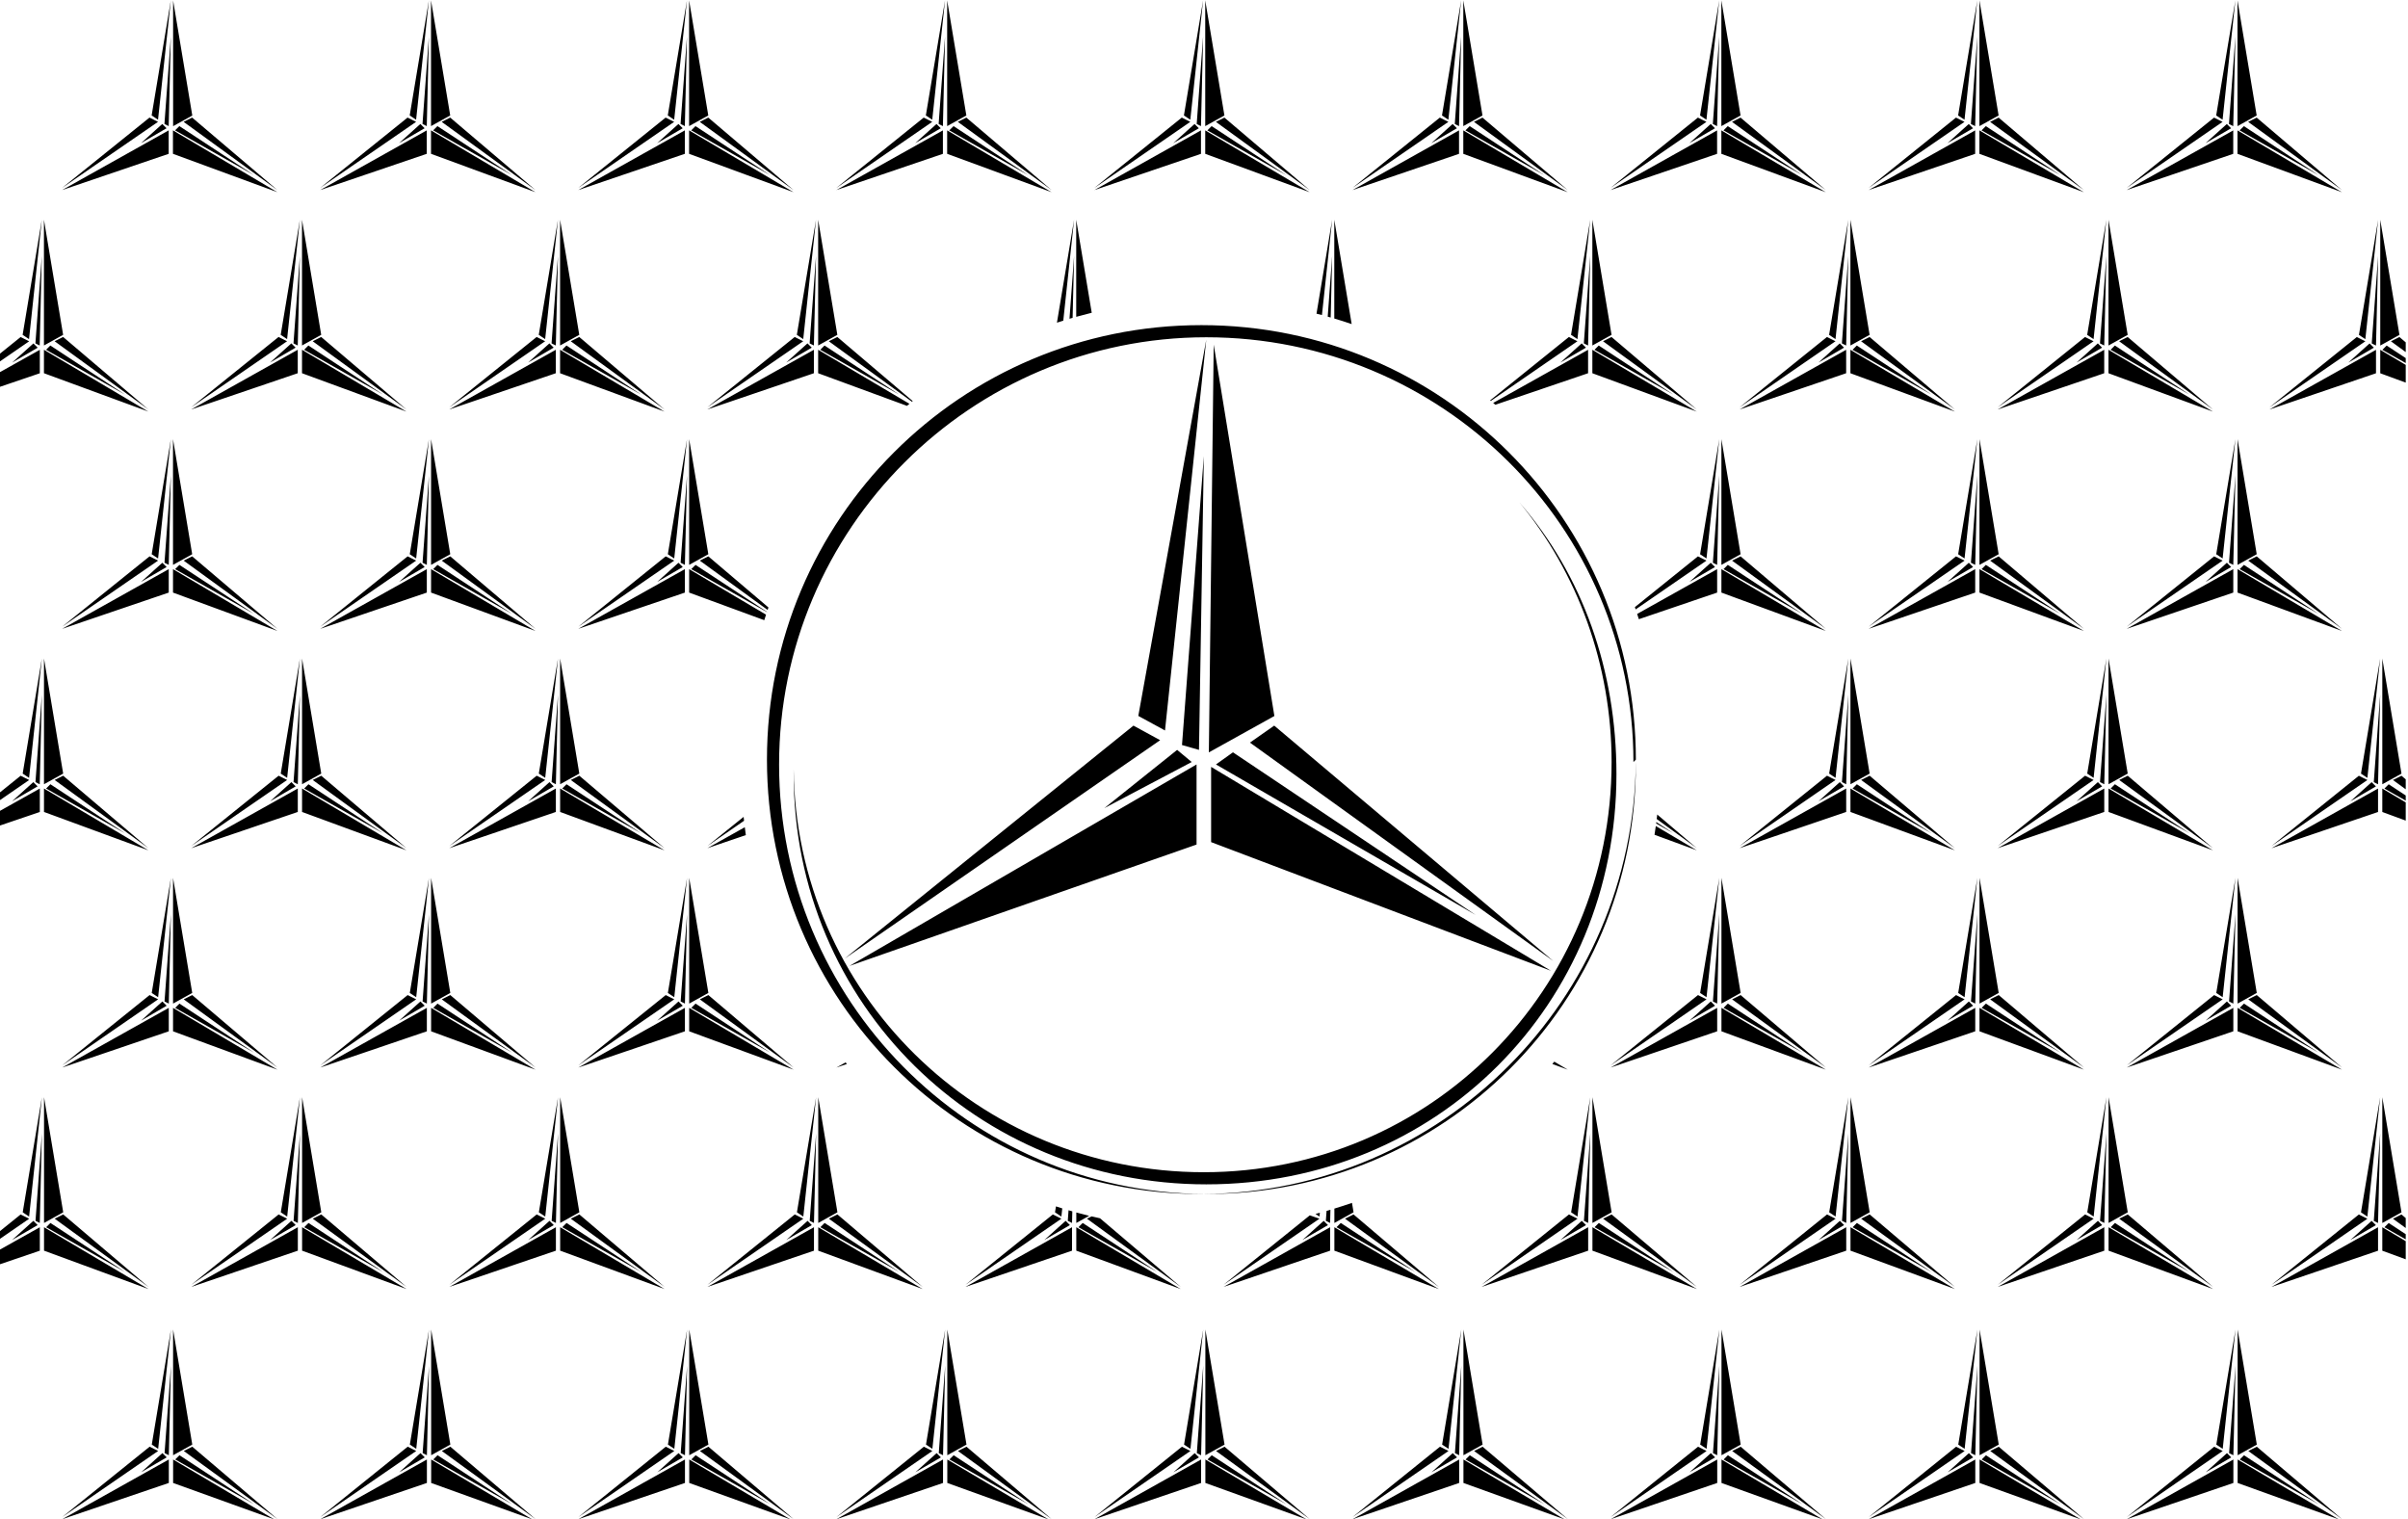<?xml version="1.0" encoding="UTF-8"?>
<!DOCTYPE svg PUBLIC "-//W3C//DTD SVG 1.1//EN" "http://www.w3.org/Graphics/SVG/1.1/DTD/svg11.dtd">
<!-- Creator: CorelDRAW -->
<svg xmlns="http://www.w3.org/2000/svg" xml:space="preserve" width="84mm" height="53mm" version="1.1" style="shape-rendering:geometricPrecision; text-rendering:geometricPrecision; image-rendering:optimizeQuality; fill-rule:evenodd; clip-rule:evenodd"
viewBox="0 0 8400 5300"
 xmlns:xlink="http://www.w3.org/1999/xlink"
 xmlns:xodm="http://www.corel.com/coreldraw/odm/2003">
 <defs>
  <style type="text/css">
   <![CDATA[
    .fil0 {fill:black}
   ]]>
  </style>
 </defs>
 <g id="Слой_x0020_1">
  <g>
   <path class="fil0" d="M4216.93 2624.6l228.6 -127 -211.66 -1295.4 -16.94 1422.4zm-3613.06 -2184.44l66.93 -37.17 -66.93 -401.5 0 438.67zm7788.2 754.11l0 33.8 -51.66 -37.57 29.74 -14.86 21.92 18.63zm0 54.83l0 17.36 -81.41 -46.21 14.88 -14.88 66.53 43.73zm0 23.73l0 61.85 -88.84 -32.64 0 -81.79 88.84 52.58zm0 1445.76l0 34.68 -44.53 -32.38 29.75 -14.86 14.78 12.56zm0 56.21l0 18 -74.27 -42.15 14.87 -14.88 59.4 39.03zm0 24.2l0 63.44 -81.71 -30.02 0 -81.77 81.71 48.35zm0 1449.98l0 34.7 -44.53 -32.38 29.75 -14.88 14.78 12.56zm0 56.22l0 17.99 -74.27 -42.15 14.87 -14.88 59.4 39.04zm0 24.2l0 63.44 -81.71 -30.02 0 -81.78 81.71 48.36zm-233.5 970.67l-352.88 -127.05 0 -81.8 352.88 208.85zm-900.23 0l-352.87 -127.05 0 -81.8 352.87 208.85zm-900.23 0l-352.86 -127.05 0 -81.8 352.86 208.85zm-900.22 0l-352.87 -127.05 0 -81.8 352.87 208.85zm-900.23 0l-352.87 -127.05 0 -81.8 352.87 208.85zm-900.24 0l-352.87 -127.05 0 -81.8 352.87 208.85zm-900.22 0l-352.87 -127.05 0 -81.8 352.87 208.85zm-900.23 0l-352.87 -127.05 0 -81.8 352.87 208.85zm-900.22 0l-352.88 -127.05 0 -81.8 352.88 208.85zm-964.68 -887.34l0 -49.48 146.82 -82.21 0 81.77 -146.82 49.92zm0 -85.9l0 -26.09 79.9 -64.32 29.74 14.87 -109.64 75.54zm0 -1444.49l0 -49.48 146.82 -82.21 0 81.77 -146.82 49.92zm0 -85.92l0 -26.09 79.9 -64.31 29.74 14.87 -109.64 75.53zm0 -1444.46l0 -49.49 146.82 -82.23 0 81.8 -146.82 49.92zm0 -85.93l0 -26.08 79.9 -64.31 29.74 14.86 -109.64 75.53zm8311.16 -60.66l66.92 -37.17 -66.92 -401.54 0 438.71zm-14.87 0l7.44 -312.3 -22.31 304.87 14.87 7.43zm-37.18 -22.3l-22.3 -14.87 66.92 -401.54 -44.62 416.41zm37.18 118.97l0 -81.79 -371.77 208.2 371.77 -126.41zm-22.31 -104.1l14.88 14.87 -89.23 52.06 74.35 -66.93zm-14.87 -7.44l-29.74 -14.86 -304.85 245.38 334.59 -230.52zm59.18 3075.66l66.93 -37.18 -66.93 -401.55 0 438.73zm-14.87 0l7.44 -312.31 -22.31 304.87 14.87 7.44zm-37.18 -22.32l-22.31 -14.86 66.93 -401.55 -44.62 416.41zm37.18 118.98l0 -81.78 -371.77 208.18 371.77 -126.4zm-22.31 -104.1l14.88 14.87 -89.23 52.05 74.35 -66.92zm-14.87 -7.42l-29.73 -14.88 -304.86 245.39 334.59 -230.51zm52.05 -1515.53l66.93 -37.18 -66.93 -401.52 0 438.7zm-14.87 0l7.44 -312.29 -22.31 304.85 14.87 7.44zm-37.18 -22.31l-22.31 -14.87 66.93 -401.52 -44.62 416.39zm37.18 118.96l0 -81.77 -371.77 208.17 371.77 -126.4zm-22.31 -104.09l14.88 14.86 -89.23 52.07 74.35 -66.93zm-14.87 -7.44l-29.73 -14.86 -304.86 245.37 334.59 -230.51zm-8141.72 -1522.94l14.89 14.86 -0.01 0 0.01 0.01 -89.24 52.05 74.35 -66.92zm7689.1 3878.4l66.92 -37.17 -66.92 -401.51 0 438.68zm-14.86 0l7.42 -312.28 -22.3 304.86 14.88 7.42zm-37.18 -22.31l-22.31 -14.86 66.91 -401.51 -44.6 416.37zm89.22 7.44l29.74 -14.87 297.42 252.81 -327.16 -237.94zm-14.87 14.87l-14.87 14.87 275.11 156.15 -260.24 -171.02zm-37.17 96.67l0 -81.8 -371.77 208.2 371.77 -126.4zm-22.31 -104.09l14.87 14.87 -89.23 52.05 74.36 -66.92zm-14.87 -7.45l-29.74 -14.87 -304.85 245.36 334.59 -230.49zm-848.18 14.87l66.92 -37.17 -66.92 -401.51 0 438.68zm-14.88 0l7.44 -312.28 -22.3 304.86 14.86 7.42zm-37.17 -22.31l-22.31 -14.86 66.92 -401.51 -44.61 416.37zm89.23 7.44l29.74 -14.87 297.41 252.81 -327.15 -237.94zm-14.88 14.87l-14.87 14.87 275.12 156.15 -260.25 -171.02zm-37.18 96.67l0 -81.8 -371.76 208.2 371.76 -126.4zm-22.3 -104.09l14.88 14.87 -89.24 52.05 74.36 -66.92zm-14.87 -7.45l-29.75 -14.87 -304.84 245.36 334.59 -230.49zm-848.17 14.87l66.92 -37.17 -66.92 -401.51 0 438.68zm-14.88 0l7.43 -312.28 -22.31 304.86 14.88 7.42zm-37.18 -22.31l-22.3 -14.86 66.91 -401.51 -44.61 416.37zm89.22 7.44l29.76 -14.87 297.4 252.81 -327.16 -237.94zm-14.86 14.87l-14.88 14.87 275.11 156.15 -260.23 -171.02zm-37.18 96.67l0 -81.8 -371.77 208.2 371.77 -126.4zm-22.3 -104.09l14.87 14.87 -89.23 52.05 74.36 -66.92zm-14.88 -7.45l-29.74 -14.87 -304.85 245.36 334.59 -230.49zm-848.17 14.87l66.91 -37.17 -66.91 -401.51 0 438.68zm-14.87 0l7.42 -312.28 -22.29 304.86 14.87 7.42zm-37.18 -22.31l-22.31 -14.86 66.91 -401.51 -44.6 416.37zm89.23 7.44l29.73 -14.87 297.42 252.81 -327.15 -237.94zm-14.88 14.87l-14.87 14.87 275.11 156.15 -260.24 -171.02zm-37.17 96.67l0 -81.8 -371.78 208.2 371.78 -126.4zm-22.32 -104.09l14.88 14.87 -89.23 52.05 74.35 -66.92zm-14.86 -7.45l-29.76 -14.87 -304.84 245.36 334.6 -230.49zm-848.18 14.87l66.92 -37.17 -66.92 -401.51 0 438.68zm-14.87 0l7.43 -312.28 -22.31 304.86 14.88 7.42zm-37.2 -22.31l-22.29 -14.86 66.92 -401.51 -44.63 416.37zm89.25 7.44l29.74 -14.87 297.41 252.81 -327.15 -237.94zm-14.87 14.87l-14.88 14.87 275.11 156.15 -260.23 -171.02zm-37.18 96.67l0 -81.8 -371.77 208.2 371.77 -126.4zm-22.32 -104.09l14.88 14.87 -89.22 52.05 74.34 -66.92zm-14.88 -7.45l-29.72 -14.87 -304.85 245.36 334.57 -230.49zm-848.17 14.87l66.94 -37.17 -66.94 -401.51 0 438.68zm-14.86 0l7.43 -312.28 -22.3 304.86 14.87 7.42zm-37.19 -22.31l-22.29 -14.86 66.91 -401.51 -44.62 416.37zm89.23 7.44l29.76 -14.87 297.39 252.81 -327.15 -237.94zm-14.87 14.87l-14.86 14.87 275.11 156.15 -260.25 -171.02zm-37.17 96.67l0 -81.8 -371.77 208.2 371.77 -126.4zm-22.31 -104.09l14.88 14.87 -89.23 52.05 74.35 -66.92zm-14.88 -7.45l-29.73 -14.87 -304.85 245.36 334.58 -230.49zm-848.17 14.87l66.93 -37.17 -66.93 -401.51 0 438.68zm-14.87 0l7.44 -312.28 -22.31 304.86 14.87 7.42zm-37.18 -22.31l-22.29 -14.86 66.91 -401.51 -44.62 416.37zm89.24 7.44l29.74 -14.87 297.4 252.81 -327.14 -237.94zm-14.88 14.87l-14.88 14.87 275.12 156.15 -260.24 -171.02zm-37.18 96.67l0 -81.8 -371.78 208.2 371.78 -126.4zm-22.31 -104.09l14.88 14.87 -89.22 52.05 74.34 -66.92zm-14.87 -7.45l-29.76 -14.87 -304.84 245.36 334.6 -230.49zm-848.18 14.87l66.92 -37.17 -66.92 -401.51 0 438.68zm-14.86 0l7.42 -312.28 -22.3 304.86 14.88 7.42zm-37.19 -22.31l-22.3 -14.86 66.91 -401.51 -44.61 416.37zm89.23 7.44l29.74 -14.87 297.41 252.81 -327.15 -237.94zm-14.86 14.87l-14.87 14.87 275.1 156.15 -260.23 -171.02zm-37.18 96.67l0 -81.8 -371.77 208.2 371.77 -126.4zm-22.32 -104.09l14.89 14.87 -89.23 52.05 74.34 -66.92zm-14.87 -7.45l-29.74 -14.87 -304.84 245.36 334.58 -230.49zm-848.18 14.87l66.93 -37.17 -66.93 -401.51 0 438.68zm-14.87 0l7.45 -312.28 -22.31 304.86 14.86 7.42zm-37.18 -22.31l-22.3 -14.86 66.93 -401.51 -44.63 416.37zm89.24 7.44l29.74 -14.87 297.41 252.81 -327.15 -237.94zm-14.88 14.87l-14.86 14.87 275.1 156.15 -260.24 -171.02zm-37.18 96.67l0 -81.8 -371.76 208.2 371.76 -126.4zm-22.3 -104.09l14.88 14.87 -89.23 52.05 74.35 -66.92zm-14.88 -7.45l-29.74 -14.87 -304.84 245.36 334.58 -230.49zm6803.76 -795.32l66.92 -37.19 -66.92 -401.54 0 438.73zm-14.88 0l7.45 -312.31 -22.31 304.87 14.86 7.44zm-37.18 -22.32l-22.29 -14.87 66.92 -401.54 -44.63 416.41zm89.24 7.45l29.74 -14.87 297.41 252.8 -327.15 -237.93zm-14.86 14.87l-14.88 14.88 275.09 156.14 -260.21 -171.02zm-22.32 96.65l0 -81.77 364.33 215.63 -364.33 -133.86zm-14.88 0l0 -81.77 -371.76 208.18 371.76 -126.41zm-22.3 -104.09l14.88 14.87 -89.22 52.05 74.34 -66.92zm-14.88 -7.43l-29.73 -14.87 -304.85 245.39 334.58 -230.52zm-848.18 14.87l66.93 -37.19 -66.93 -401.54 0 438.73zm-14.86 0l7.44 -312.31 -22.32 304.87 14.88 7.44zm-37.18 -22.32l-22.29 -14.87 66.91 -401.54 -44.62 416.41zm89.23 7.45l29.74 -14.87 297.41 252.8 -327.15 -237.93zm-14.87 14.87l-14.86 14.88 275.1 156.14 -260.24 -171.02zm-22.32 96.65l0 -81.77 364.34 215.63 -364.34 -133.86zm-14.86 0l0 -81.77 -371.76 208.18 371.76 -126.41zm-22.3 -104.09l14.88 14.87 -89.23 52.05 74.35 -66.92zm-14.88 -7.43l-29.74 -14.87 -304.84 245.39 334.58 -230.52zm-848.17 14.87l66.92 -37.19 -66.92 -401.54 0 438.73zm-14.88 0l7.45 -312.31 -22.32 304.87 14.87 7.44zm-37.18 -22.32l-22.29 -14.87 66.92 -401.54 -44.63 416.41zm89.25 7.45l29.73 -14.87 297.4 252.8 -327.13 -237.93zm-14.89 14.87l-14.87 14.88 275.11 156.14 -260.24 -171.02zm-22.3 96.65l0 -81.77 364.32 215.63 -364.32 -133.86zm-14.88 0l0 -81.77 -371.77 208.18 371.77 -126.41zm-22.3 -104.09l14.88 14.87 -89.24 52.05 74.36 -66.92zm-14.88 -7.43l-29.75 -14.87 -304.84 245.39 334.59 -230.52zm-848.17 14.87l66.92 -37.19 -5.48 -32.88c-20.35,7.08 -40.85,13.68 -61.44,19.94l0 50.13zm-14.87 0l1.09 -45.94 -13.44 3.97 -2.53 34.53 14.88 7.44zm-37.18 -22.32l-13.78 -9.19 15.21 -4.12 -1.43 13.31zm89.22 7.45l29.75 -14.87 297.41 252.8 -327.16 -237.93zm-14.85 14.87l-14.88 14.88 275.1 156.14 -260.22 -171.02zm-22.32 96.65l0 -81.77 364.33 215.63 -364.33 -133.86zm-14.87 0l0 -81.77 -371.76 208.18 371.76 -126.41zm-22.31 -104.09l14.88 14.87 -89.24 52.05 74.36 -66.92zm-14.87 -7.43l-33.67 -11.71 -300.91 242.23 334.58 -230.52zm-848.18 14.87l44.88 -24.94c-15,-3.64 -29.96,-7.54 -44.88,-11.62l0 36.56zm-14.88 0l0.96 -40.45 -13.12 -3.88 -2.7 36.89 14.86 7.44zm-37.17 -22.32l-22.3 -14.87 3.44 -20.66 21.91 7.04 -3.05 28.49zm89.23 7.45l16.24 -8.12c9.76,2.31 19.54,4.58 29.33,6.7l281.58 239.35 -327.15 -237.93zm-14.88 14.87l-14.86 14.88 275.11 156.14 -260.25 -171.02zm-22.3 96.65l0 -81.77 364.33 215.63 -364.33 -133.86zm-14.88 0l0 -81.77 -371.75 208.18 371.75 -126.41zm-22.3 -104.09l14.88 14.87 -89.23 52.05 74.35 -66.92zm-14.87 -7.43l-29.75 -14.87 -304.83 245.39 334.58 -230.52zm-848.17 14.87l66.92 -37.19 -66.92 -401.54 0 438.73zm-14.88 0l7.44 -312.31 -22.32 304.87 14.88 7.44zm-37.18 -22.32l-22.29 -14.87 66.91 -401.54 -44.62 416.41zm89.23 7.45l29.75 -14.87 297.4 252.8 -327.15 -237.93zm-14.87 14.87l-14.88 14.88 275.12 156.14 -260.24 -171.02zm-22.3 96.65l0 -81.77 364.32 215.63 -364.32 -133.86zm-14.88 0l0 -81.77 -371.76 208.18 371.76 -126.41zm-22.3 -104.09l14.88 14.87 -89.23 52.05 74.35 -66.92zm-14.88 -7.43l-29.74 -14.87 -304.84 245.39 334.58 -230.52zm-848.17 14.87l66.92 -37.19 -66.92 -401.54 0 438.73zm-14.87 0l7.42 -312.31 -22.29 304.87 14.87 7.44zm-37.18 -22.32l-22.31 -14.87 66.91 -401.54 -44.6 416.41zm89.23 7.45l29.74 -14.87 297.41 252.8 -327.15 -237.93zm-14.88 14.87l-14.87 14.88 275.11 156.14 -260.24 -171.02zm-22.3 96.65l0 -81.77 364.33 215.63 -364.33 -133.86zm-14.87 0l0 -81.77 -371.77 208.18 371.77 -126.41zm-22.31 -104.09l14.88 14.87 -89.24 52.05 74.36 -66.92zm-14.87 -7.43l-29.75 -14.87 -304.84 245.39 334.59 -230.52zm-848.18 14.87l66.92 -37.19 -66.92 -401.54 0 438.73zm-14.87 0l7.44 -312.31 -22.31 304.87 14.87 7.44zm-37.18 -22.32l-22.3 -14.87 66.92 -401.54 -44.62 416.41zm89.23 7.45l29.74 -14.87 297.42 252.8 -327.16 -237.93zm-14.87 14.87l-14.88 14.88 275.11 156.14 -260.23 -171.02zm-22.31 96.65l0 -81.77 364.34 215.63 -364.34 -133.86zm-14.87 0l0 -81.77 -371.76 208.18 371.76 -126.41zm-22.31 -104.09l14.88 14.87 -89.23 52.05 74.35 -66.92zm-14.87 -7.43l-29.74 -14.87 -304.84 245.39 334.58 -230.52zm-848.18 14.87l66.93 -37.19 -66.93 -401.54 0 438.73zm-14.87 0l7.43 -312.31 -22.3 304.87 14.87 7.44zm-37.18 -22.32l-22.3 -14.87 66.91 -401.54 -44.61 416.41zm89.23 7.45l29.75 -14.87 297.4 252.8 -327.15 -237.93zm-14.87 14.87l-14.87 14.88 275.12 156.14 -260.25 -171.02zm-22.31 96.65l0 -81.77 364.33 215.63 -364.33 -133.86zm-37.17 -104.09l14.89 14.87 -89.24 52.05 74.35 -66.92zm7689.1 -757.78l66.92 -37.18 -66.92 -401.51 0 438.69zm-14.86 0l7.42 -312.29 -22.3 304.85 14.88 7.44zm-37.18 -22.31l-22.31 -14.87 66.91 -401.51 -44.6 416.38zm89.22 7.45l29.74 -14.88 297.42 252.8 -327.16 -237.92zm-14.87 14.86l-14.87 14.87 275.11 156.14 -260.24 -171.01zm-22.31 96.65l0 -81.78 364.34 215.63 -364.34 -133.85zm-14.86 0l0 -81.78 -371.77 208.19 371.77 -126.41zm-22.31 -104.09l14.87 14.87 -89.23 52.05 74.36 -66.92zm-14.87 -7.42l-29.74 -14.88 -304.85 245.36 334.59 -230.48zm-848.18 14.86l66.92 -37.18 -66.92 -401.51 0 438.69zm-14.88 0l7.44 -312.29 -22.3 304.85 14.86 7.44zm-37.17 -22.31l-22.31 -14.87 66.92 -401.51 -44.61 416.38zm89.23 7.45l29.74 -14.88 297.41 252.8 -327.15 -237.92zm-14.88 14.86l-14.87 14.87 275.12 156.14 -260.25 -171.01zm-22.3 96.65l0 -81.78 364.33 215.63 -364.33 -133.85zm-14.88 0l0 -81.78 -371.76 208.19 371.76 -126.41zm-22.3 -104.09l14.88 14.87 -89.24 52.05 74.36 -66.92zm-14.87 -7.42l-29.75 -14.88 -304.84 245.36 334.59 -230.48zm-848.17 14.86l66.92 -37.18 -66.92 -401.51 0 438.69zm-14.88 0l7.43 -312.29 -22.31 304.85 14.88 7.44zm-37.18 -22.31l-22.3 -14.87 66.91 -401.51 -44.61 416.38zm89.22 7.45l29.76 -14.88 297.4 252.8 -327.16 -237.92zm-14.86 14.86l-14.88 14.87 275.11 156.14 -260.23 -171.01zm-22.3 96.65l0 -81.78 364.32 215.63 -364.32 -133.85zm-14.88 0l0 -81.78 -371.77 208.19 371.77 -126.41zm-22.3 -104.09l14.87 14.87 -89.23 52.05 74.36 -66.92zm-14.88 -7.42l-29.74 -14.88 -304.85 245.36 334.59 -230.48zm-521.77 205.68l37.93 32.24 -37.93 -32.24zm-9.3 11.73l47.23 27.95 -54.04 -19.85 6.81 -8.1zm-2472.17 2.58l-32.03 17.93 36.58 -12.44 -4.55 -5.49zm-7.6 -9.17l-24.43 19.66 24.43 -19.66zm-538.02 -195.96l66.93 -37.18 -66.93 -401.51 0 438.69zm-14.87 0l7.44 -312.29 -22.31 304.85 14.87 7.44zm-37.18 -22.31l-22.29 -14.87 66.91 -401.51 -44.62 416.38zm89.24 7.45l29.74 -14.88 297.4 252.8 -327.14 -237.92zm-14.88 14.86l-14.88 14.87 275.12 156.14 -260.24 -171.01zm-22.31 96.65l0 -81.78 364.33 215.63 -364.33 -133.85zm-14.87 0l0 -81.78 -371.78 208.19 371.78 -126.41zm-22.31 -104.09l14.88 14.87 -89.22 52.05 74.34 -66.92zm-14.87 -7.42l-29.76 -14.88 -304.84 245.36 334.6 -230.48zm-848.18 14.86l66.92 -37.18 -66.92 -401.51 0 438.69zm-14.86 0l7.42 -312.29 -22.3 304.85 14.88 7.44zm-37.19 -22.31l-22.3 -14.87 66.91 -401.51 -44.61 416.38zm89.23 7.45l29.74 -14.88 297.41 252.8 -327.15 -237.92zm-14.86 14.86l-14.87 14.87 275.1 156.14 -260.23 -171.01zm-22.32 96.65l0 -81.78 364.33 215.63 -364.33 -133.85zm-14.86 0l0 -81.78 -371.77 208.19 371.77 -126.41zm-22.32 -104.09l14.89 14.87 -89.23 52.05 74.34 -66.92zm-14.87 -7.42l-29.74 -14.88 -304.84 245.36 334.58 -230.48zm-848.18 14.86l66.93 -37.18 -66.93 -401.51 0 438.69zm-14.87 0l7.45 -312.29 -22.31 304.85 14.86 7.44zm-37.18 -22.31l-22.3 -14.87 66.93 -401.51 -44.63 416.38zm89.24 7.45l29.74 -14.88 297.41 252.8 -327.15 -237.92zm-14.88 14.86l-14.86 14.87 275.1 156.14 -260.24 -171.01zm-22.31 96.65l0 -81.78 364.34 215.63 -364.34 -133.85zm-14.87 0l0 -81.78 -371.76 208.19 371.76 -126.41zm-22.3 -104.09l14.88 14.87 -89.23 52.05 74.35 -66.92zm-14.88 -7.42l-29.74 -14.88 -304.84 245.36 334.58 -230.48zm6803.76 -750.32l66.92 -37.17 -66.92 -401.52 0 438.69zm-14.88 0l7.45 -312.28 -22.31 304.85 14.86 7.43zm-37.18 -22.29l-22.29 -14.88 66.92 -401.52 -44.63 416.4zm89.24 7.42l29.74 -14.87 297.41 252.8 -327.15 -237.93zm-14.86 14.87l-14.88 14.89 275.09 156.13 -260.21 -171.02zm-22.32 96.66l0 -81.77 364.33 215.61 -364.33 -133.84zm-14.88 0l0 -81.77 -371.76 208.17 371.76 -126.4zm-22.3 -104.09l14.88 14.86 -89.22 52.07 74.34 -66.93zm-14.88 -7.44l-29.73 -14.87 -304.85 245.38 334.58 -230.51zm-848.18 14.87l66.93 -37.17 -66.93 -401.52 0 438.69zm-14.86 0l7.44 -312.28 -22.32 304.85 14.88 7.43zm-37.18 -22.29l-22.29 -14.88 66.91 -401.52 -44.62 416.4zm89.23 7.42l29.74 -14.87 297.41 252.8 -327.15 -237.93zm-14.87 14.87l-14.86 14.89 275.1 156.13 -260.24 -171.02zm-22.32 96.66l0 -81.77 364.34 215.61 -364.34 -133.84zm-14.86 0l0 -81.77 -371.76 208.17 371.76 -126.4zm-22.3 -104.09l14.88 14.86 -89.23 52.07 74.35 -66.93zm-14.88 -7.44l-29.74 -14.87 -304.84 245.38 334.58 -230.51zm-621.98 120.51l138.13 117.42 -140 -101.82 1.87 -15.6zm-3.82 31.24l60.17 34.14 -59.51 -39.11 -0.66 4.97zm-1.21 8.89l143.16 84.73 -147.61 -54.23 4.45 -30.5zm-3177.89 4.16l-130.59 73.13 134.2 -45.63 -3.61 -27.5zm-4.08 -36.12l-126.51 101.83 127.98 -88.17 -1.47 -13.66zm-640.1 -113.81l66.92 -37.17 -66.92 -401.52 0 438.69zm-14.87 0l7.42 -312.28 -22.29 304.85 14.87 7.43zm-37.18 -22.29l-22.31 -14.88 66.91 -401.52 -44.6 416.4zm89.23 7.42l29.74 -14.87 297.41 252.8 -327.15 -237.93zm-14.88 14.87l-14.87 14.89 275.11 156.13 -260.24 -171.02zm-22.3 96.66l0 -81.77 364.33 215.61 -364.33 -133.84zm-14.87 0l0 -81.77 -371.77 208.17 371.77 -126.4zm-22.31 -104.09l14.88 14.86 -89.24 52.07 74.36 -66.93zm-14.87 -7.44l-29.75 -14.87 -304.84 245.38 334.59 -230.51zm-848.18 14.87l66.92 -37.17 -66.92 -401.52 0 438.69zm-14.87 0l7.44 -312.28 -22.31 304.85 14.87 7.43zm-37.18 -22.29l-22.3 -14.88 66.92 -401.52 -44.62 416.4zm89.23 7.42l29.74 -14.87 297.42 252.8 -327.16 -237.93zm-14.87 14.87l-14.88 14.89 275.11 156.13 -260.23 -171.02zm-22.31 96.66l0 -81.77 364.34 215.61 -364.34 -133.84zm-14.87 0l0 -81.77 -371.76 208.17 371.76 -126.4zm-22.31 -104.09l14.88 14.86 -89.23 52.07 74.35 -66.93zm-14.87 -7.44l-29.74 -14.87 -304.84 245.38 334.58 -230.51zm-848.18 14.87l66.93 -37.17 -66.93 -401.52 0 438.69zm-14.87 0l7.43 -312.28 -22.3 304.85 14.87 7.43zm-37.18 -22.29l-22.3 -14.88 66.91 -401.52 -44.61 416.4zm89.23 7.42l29.75 -14.87 297.4 252.8 -327.15 -237.93zm-14.87 14.87l-14.87 14.89 275.12 156.13 -260.25 -171.02zm-22.31 96.66l0 -81.77 364.33 215.61 -364.33 -133.84zm-37.17 -104.09l14.89 14.86 -89.24 52.07 74.35 -66.93zm7689.1 -757.77l66.92 -37.16 -66.92 -401.52 0 438.68zm-14.86 0l7.42 -312.29 -22.3 304.86 14.88 7.43zm-37.18 -22.3l-22.31 -14.86 66.91 -401.52 -44.6 416.38zm89.22 7.43l29.74 -14.87 297.42 252.79 -327.16 -237.92zm-14.87 14.87l-14.87 14.88 275.11 156.14 -260.24 -171.02zm-22.31 96.66l0 -81.78 364.34 215.62 -364.34 -133.84zm-14.86 0l0 -81.78 -371.77 208.17 371.77 -126.39zm-22.31 -104.09l14.87 14.88 -89.23 52.04 74.36 -66.92zm-14.87 -7.44l-29.74 -14.87 -304.85 245.36 334.59 -230.49zm-848.18 14.87l66.92 -37.16 -66.92 -401.52 0 438.68zm-14.88 0l7.44 -312.29 -22.3 304.86 14.86 7.43zm-37.17 -22.3l-22.31 -14.86 66.92 -401.52 -44.61 416.38zm89.23 7.43l29.74 -14.87 297.41 252.79 -327.15 -237.92zm-14.88 14.87l-14.87 14.88 275.12 156.14 -260.25 -171.02zm-22.3 96.66l0 -81.78 364.33 215.62 -364.33 -133.84zm-14.88 0l0 -81.78 -371.76 208.17 371.76 -126.39zm-22.3 -104.09l14.88 14.88 -89.24 52.04 74.36 -66.92zm-14.87 -7.44l-29.75 -14.87 -304.84 245.36 334.59 -230.49zm-848.17 14.87l66.92 -37.16 -66.92 -401.52 0 438.68zm-14.88 0l7.43 -312.29 -22.31 304.86 14.88 7.43zm-37.18 -22.3l-22.3 -14.86 66.91 -401.52 -44.61 416.38zm89.22 7.43l29.76 -14.87 297.4 252.79 -327.16 -237.92zm-14.86 14.87l-14.88 14.88 275.11 156.14 -260.23 -171.02zm-22.3 96.66l0 -81.78 364.32 215.62 -364.32 -133.84zm-14.88 0l0 -81.78 -279.02 156.23 5.91 18.4 273.11 -92.85zm-22.3 -104.09l14.87 14.88 -89.23 52.04 74.36 -66.92zm-14.88 -7.44l-29.74 -14.87 -220.04 177.1 2.72 7.96 247.06 -170.19zm-3548.86 14.87l66.93 -37.16 -66.93 -401.52 0 438.68zm-14.87 0l7.44 -312.29 -22.31 304.86 14.87 7.43zm-37.18 -22.3l-22.29 -14.86 66.91 -401.52 -44.62 416.38zm89.24 7.43l29.74 -14.87 209.74 178.28 -2.95 8.61 -236.53 -172.02zm-14.88 14.87l-14.88 14.88 263.78 149.7 0.28 -0.83 -249.18 -163.75zm-22.31 96.66l0 -81.78 268.23 158.74 -6.19 19.3 -262.04 -96.26zm-14.87 0l0 -81.78 -371.78 208.17 371.78 -126.39zm-22.31 -104.09l14.88 14.88 -89.22 52.04 74.34 -66.92zm-14.87 -7.44l-29.76 -14.87 -304.84 245.36 334.6 -230.49zm-848.18 14.87l66.92 -37.16 -66.92 -401.52 0 438.68zm-14.86 0l7.42 -312.29 -22.3 304.86 14.88 7.43zm-37.19 -22.3l-22.3 -14.86 66.91 -401.52 -44.61 416.38zm89.23 7.43l29.74 -14.87 297.41 252.79 -327.15 -237.92zm-14.86 14.87l-14.87 14.88 275.1 156.14 -260.23 -171.02zm-22.32 96.66l0 -81.78 364.33 215.62 -364.33 -133.84zm-14.86 0l0 -81.78 -371.77 208.17 371.77 -126.39zm-22.32 -104.09l14.89 14.88 -89.23 52.04 74.34 -66.92zm-14.87 -7.44l-29.74 -14.87 -304.84 245.36 334.58 -230.49zm-848.18 14.87l66.93 -37.16 -66.93 -401.52 0 438.68zm-14.87 0l7.45 -312.29 -22.31 304.86 14.86 7.43zm-37.18 -22.3l-22.3 -14.86 66.93 -401.52 -44.63 416.38zm89.24 7.43l29.74 -14.87 297.41 252.79 -327.15 -237.92zm-14.88 14.87l-14.86 14.88 275.1 156.14 -260.24 -171.02zm-22.31 96.66l0 -81.78 364.34 215.62 -364.34 -133.84zm-14.87 0l0 -81.78 -371.76 208.17 371.76 -126.39zm-22.3 -104.09l14.88 14.88 -89.23 52.04 74.35 -66.92zm-14.88 -7.44l-29.74 -14.87 -304.84 245.36 334.58 -230.49zm6803.76 -750.32l66.92 -37.18 -66.92 -401.53 0 438.71zm-14.88 0l7.45 -312.31 -22.31 304.89 14.86 7.42zm-37.18 -22.3l-22.29 -14.88 66.92 -401.53 -44.63 416.41zm89.24 7.43l29.74 -14.86 297.41 252.81 -327.15 -237.95zm-14.86 14.87l-14.88 14.87 275.09 156.17 -260.21 -171.04zm-22.32 96.67l0 -81.8 364.33 215.64 -364.33 -133.84zm-14.88 0l0 -81.8 -371.76 208.21 371.76 -126.41zm-22.3 -104.09l14.88 14.86 -89.22 52.06 74.34 -66.92zm-14.88 -7.45l-29.73 -14.86 -304.85 245.37 334.58 -230.51zm-848.18 14.87l66.93 -37.18 -66.93 -401.53 0 438.71zm-14.86 0l7.44 -312.31 -22.32 304.89 14.88 7.42zm-37.18 -22.3l-22.29 -14.88 66.91 -401.53 -44.62 416.41zm89.23 7.43l29.74 -14.86 297.41 252.81 -327.15 -237.95zm-14.87 14.87l-14.86 14.87 275.1 156.17 -260.24 -171.04zm-22.32 96.67l0 -81.8 364.34 215.64 -364.34 -133.84zm-14.86 0l0 -81.8 -371.76 208.21 371.76 -126.41zm-22.3 -104.09l14.88 14.86 -89.23 52.06 74.35 -66.92zm-14.88 -7.45l-29.74 -14.86 -304.84 245.37 334.58 -230.51zm-848.17 14.87l66.92 -37.18 -66.92 -401.53 0 438.71zm-14.88 0l7.45 -312.31 -22.32 304.89 14.87 7.42zm-37.18 -22.3l-22.29 -14.88 66.92 -401.53 -44.63 416.41zm89.25 7.43l29.73 -14.86 297.4 252.81 -327.13 -237.95zm-14.89 14.87l-14.87 14.87 275.11 156.17 -260.24 -171.04zm-22.3 96.67l0 -81.8 364.32 215.64 -364.32 -133.84zm-14.88 0l0 -81.8 -331.08 185.42 7.65 6.35 323.43 -109.97zm-22.3 -104.09l14.88 14.86 -89.24 52.06 74.36 -66.92zm-14.88 -7.45l-29.75 -14.86 -274.8 221.19 2.3 1.9 302.25 -208.23zm-787.51 -59.88l-60.66 -363.96 0 344.53c20.34,6.03 40.54,12.58 60.66,19.43zm-73.21 -22.94l5.11 -214.62 -15.49 211.71 10.38 2.91zm-49.49 -13.37l54.6 -327.65 -35.62 332.47 -18.98 -4.82zm-784.1 -3.18l-54.09 -324.47 0 338.67c17.96,-5.03 35.99,-9.79 54.09,-14.2zm-66.67 17.77l5.15 -215.84 -16.02 218.93 10.87 -3.09zm-54.69 16.81l59.84 -359.05 -37.72 352.03 -22.12 7.02zm-832.95 79.66l66.92 -37.18 -66.92 -401.53 0 438.71zm-14.88 0l7.44 -312.31 -22.32 304.89 14.88 7.42zm-37.18 -22.3l-22.29 -14.88 66.91 -401.53 -44.62 416.41zm89.23 7.43l29.75 -14.86 263.04 223.6 -2.72 2.24 -290.07 -210.98zm-14.87 14.87l-14.88 14.87 275.12 156.17 -260.24 -171.04zm-22.3 96.67l0 -81.8 318.45 188.49 -8.64 7.13 -309.81 -113.82zm-14.88 0l0 -81.8 -371.76 208.21 371.76 -126.41zm-22.3 -104.09l14.88 14.86 -89.23 52.06 74.35 -66.92zm-14.88 -7.45l-29.74 -14.86 -304.84 245.37 334.58 -230.51zm-848.17 14.87l66.92 -37.18 -66.92 -401.53 0 438.71zm-14.87 0l7.42 -312.31 -22.29 304.89 14.87 7.42zm-37.18 -22.3l-22.31 -14.88 66.91 -401.53 -44.6 416.41zm89.23 7.43l29.74 -14.86 297.41 252.81 -327.15 -237.95zm-14.88 14.87l-14.87 14.87 275.11 156.17 -260.24 -171.04zm-22.3 96.67l0 -81.8 364.33 215.64 -364.33 -133.84zm-14.87 0l0 -81.8 -371.77 208.21 371.77 -126.41zm-22.31 -104.09l14.88 14.86 -89.24 52.06 74.36 -66.92zm-14.87 -7.45l-29.75 -14.86 -304.84 245.37 334.59 -230.51zm-848.18 14.87l66.92 -37.18 -66.92 -401.53 0 438.71zm-14.87 0l7.44 -312.31 -22.31 304.89 14.87 7.42zm-37.18 -22.3l-22.3 -14.88 66.92 -401.53 -44.62 416.41zm89.23 7.43l29.74 -14.86 297.42 252.81 -327.16 -237.95zm-14.87 14.87l-14.88 14.87 275.11 156.17 -260.23 -171.04zm-22.31 96.67l0 -81.8 364.34 215.64 -364.34 -133.84zm-14.87 0l0 -81.8 -371.76 208.21 371.76 -126.41zm-22.31 -104.09l14.88 14.86 -89.23 52.06 74.35 -66.92zm-14.87 -7.45l-29.74 -14.86 -304.84 245.37 334.58 -230.51zm-848.18 14.87l66.93 -37.18 -66.93 -401.53 0 438.71zm-14.87 0l7.43 -312.31 -22.3 304.89 14.87 7.42zm-37.18 -22.29l-22.3 -14.89 66.91 -401.53 -44.61 416.42zm89.23 7.42l29.75 -14.86 297.4 252.81 -327.15 -237.95zm-14.87 14.87l-14.87 14.87 275.12 156.17 -260.25 -171.04zm-22.31 96.67l0 -81.8 364.33 215.64 -364.33 -133.84zm7651.93 -861.88l66.92 -37.17 -66.92 -401.5 0 438.67zm-14.86 0l7.42 -312.26 -22.3 304.85 14.88 7.41zm-37.18 -22.29l-22.31 -14.88 66.91 -401.5 -44.6 416.38zm89.22 7.44l29.74 -14.87 297.42 252.8 -327.16 -237.93zm-14.87 14.85l-14.87 14.89 275.11 156.15 -260.24 -171.04zm-22.31 96.67l0 -81.78 364.34 215.62 -364.34 -133.84zm-14.86 0l0 -81.78 -371.77 208.19 371.77 -126.41zm-22.31 -104.08l14.87 14.86 -89.23 52.06 74.36 -66.92zm-14.87 -7.44l-29.74 -14.87 -304.85 245.36 334.59 -230.49zm-848.18 14.85l66.92 -37.17 -66.92 -401.5 0 438.67zm-14.88 0l7.44 -312.26 -22.3 304.85 14.86 7.41zm-37.17 -22.29l-22.31 -14.88 66.92 -401.5 -44.61 416.38zm89.23 7.44l29.74 -14.87 297.41 252.8 -327.15 -237.93zm-14.88 14.85l-14.87 14.89 275.12 156.15 -260.25 -171.04zm-22.3 96.67l0 -81.78 364.33 215.62 -364.33 -133.84zm-14.88 0l0 -81.78 -371.76 208.19 371.76 -126.41zm-22.3 -104.08l14.88 14.86 -89.24 52.06 74.36 -66.92zm-14.87 -7.44l-29.75 -14.87 -304.84 245.36 334.59 -230.49zm-848.17 14.85l66.92 -37.17 -66.92 -401.5 0 438.67zm-14.88 0l7.43 -312.26 -22.31 304.85 14.88 7.41zm-37.18 -22.29l-22.3 -14.88 66.91 -401.5 -44.61 416.38zm89.22 7.44l29.76 -14.87 297.4 252.8 -327.16 -237.93zm-14.86 14.85l-14.88 14.89 275.11 156.15 -260.23 -171.04zm-22.3 96.67l0 -81.78 364.32 215.62 -364.32 -133.84zm-14.88 0l0 -81.78 -371.77 208.19 371.77 -126.41zm-22.3 -104.08l14.87 14.86 -89.23 52.06 74.36 -66.92zm-14.88 -7.44l-29.74 -14.87 -304.85 245.36 334.59 -230.49zm-848.17 14.85l66.91 -37.17 -66.91 -401.5 0 438.67zm-14.87 0l7.42 -312.26 -22.29 304.85 14.87 7.41zm-37.18 -22.29l-22.31 -14.88 66.91 -401.5 -44.6 416.38zm89.23 7.44l29.73 -14.87 297.42 252.8 -327.15 -237.93zm-14.88 14.85l-14.87 14.89 275.11 156.15 -260.24 -171.04zm-22.3 96.67l0 -81.78 364.33 215.62 -364.33 -133.84zm-14.87 0l0 -81.78 -371.78 208.19 371.78 -126.41zm-22.32 -104.08l14.88 14.86 -89.23 52.06 74.35 -66.92zm-14.86 -7.44l-29.76 -14.87 -304.84 245.36 334.6 -230.49zm-848.18 14.85l66.92 -37.17 -66.92 -401.5 0 438.67zm-14.87 0l7.43 -312.26 -22.31 304.85 14.88 7.41zm-37.2 -22.29l-22.29 -14.88 66.92 -401.5 -44.63 416.38zm89.25 7.44l29.74 -14.87 297.41 252.8 -327.15 -237.93zm-14.87 14.85l-14.88 14.89 275.11 156.15 -260.23 -171.04zm-22.31 96.67l0 -81.78 364.33 215.62 -364.33 -133.84zm-14.87 0l0 -81.78 -371.77 208.19 371.77 -126.41zm-22.32 -104.08l14.88 14.86 -89.22 52.06 74.34 -66.92zm-14.88 -7.44l-29.72 -14.87 -304.85 245.36 334.57 -230.49zm-848.17 14.85l66.94 -37.17 -66.94 -401.5 0 438.67zm-14.86 0l7.43 -312.26 -22.3 304.85 14.87 7.41zm-37.19 -22.29l-22.29 -14.88 66.91 -401.5 -44.62 416.38zm89.23 7.44l29.76 -14.87 297.39 252.8 -327.15 -237.93zm-14.87 14.85l-14.86 14.89 275.11 156.15 -260.25 -171.04zm-22.31 96.67l0 -81.78 364.33 215.62 -364.33 -133.84zm-14.86 0l0 -81.78 -371.77 208.19 371.77 -126.41zm-22.31 -104.08l14.88 14.86 -89.23 52.06 74.35 -66.92zm-14.88 -7.44l-29.73 -14.87 -304.85 245.36 334.58 -230.49zm-848.17 14.85l66.93 -37.17 -66.93 -401.5 0 438.67zm-14.87 0l7.44 -312.26 -22.31 304.85 14.87 7.41zm-37.18 -22.29l-22.29 -14.88 66.91 -401.5 -44.62 416.38zm89.24 7.44l29.74 -14.87 297.4 252.8 -327.14 -237.93zm-14.88 14.85l-14.88 14.89 275.12 156.15 -260.24 -171.04zm-22.31 96.67l0 -81.78 364.33 215.62 -364.33 -133.84zm-14.87 0l0 -81.78 -371.78 208.19 371.78 -126.41zm-22.31 -104.08l14.88 14.86 -89.22 52.06 74.34 -66.92zm-14.87 -7.44l-29.76 -14.87 -304.84 245.36 334.6 -230.49zm-848.18 14.85l66.92 -37.17 -66.92 -401.5 0 438.67zm-14.86 0l7.42 -312.26 -22.3 304.85 14.88 7.41zm-37.19 -22.29l-22.3 -14.88 66.91 -401.5 -44.61 416.38zm89.23 7.44l29.74 -14.87 297.41 252.8 -327.15 -237.93zm-14.86 14.85l-14.87 14.89 275.1 156.15 -260.23 -171.04zm-22.32 96.67l0 -81.78 364.33 215.62 -364.33 -133.84zm-14.86 0l0 -81.78 -371.77 208.19 371.77 -126.41zm-22.32 -104.08l14.89 14.86 -89.23 52.06 74.34 -66.92zm-14.87 -7.44l-29.74 -14.87 -304.84 245.36 334.58 -230.49zm-863.05 14.85l7.45 -312.26 -22.31 304.85 14.86 7.41zm-37.18 -22.29l-22.3 -14.88 66.93 -401.5 -44.63 416.38zm89.24 7.44l29.74 -14.87 297.41 252.8 -327.15 -237.93zm-14.88 14.85l-14.86 14.89 275.1 156.15 -260.24 -171.04zm-22.31 96.67l0 -81.78 364.34 215.62 -364.34 -133.84zm-14.87 0l0 -81.78 -371.76 208.19 371.76 -126.41zm-22.3 -104.08l14.88 14.86 -89.23 52.06 74.35 -66.92zm-14.88 -7.44l-29.74 -14.87 -304.84 245.36 334.58 -230.49zm2166.51 2241.62c0,-821.26 668.87,-1490.13 1490.14,-1490.13 821.26,0 1490.13,660.4 1490.13,1481.67 0,0 8.47,-8.47 8.47,-8.47 0,-838.2 -677.34,-1515.53 -1515.54,-1515.53 -838.2,0 -1515.53,677.33 -1515.53,1515.53 0,838.2 677.33,1515.53 1515.53,1515.53 0,0 8.47,0 8.47,0 -821.27,-8.46 -1481.67,-677.33 -1481.67,-1498.6zm2988.74 -8.46c-8.47,829.73 -677.34,1498.6 -1507.07,1507.06 8.47,0 8.47,0 8.47,0 829.73,0 1498.6,-668.86 1498.6,-1498.6 0,0 0,0 0,-8.46zm-406.4 -905.94c203.2,245.54 321.73,567.27 321.73,905.94 0,795.86 -635,1430.86 -1422.4,1430.86 -787.4,0 -1422.4,-626.53 -1430.87,-1405.46 0,8.46 0,16.93 0,16.93 0,804.33 643.47,1430.87 1439.34,1430.87 804.33,0 1430.86,-626.54 1430.86,-1430.87 0,-364.07 -118.53,-694.27 -338.66,-948.27zm-1117.6 863.6l16.93 -1024.46 -76.2 1007.53 59.27 16.93zm-118.54 -67.73l-93.13 -50.8 237.07 -1312.33 -143.94 1363.13zm296.34 42.33l84.66 -59.26 973.67 821.26 -1058.33 -762zm-59.27 33.87l-59.27 42.33 905.94 524.94 -846.67 -567.27zm-76.2 313.27l0 -262.47 1185.33 711.2 -1185.33 -448.73zm-50.8 8.46l0 -279.4 -1210.73 702.74 1210.73 -423.34zm-67.73 -330.2l50.8 42.34 -304.8 160.86 254 -203.2zm-59.27 -33.86l-93.13 -50.8 -1007.54 812.8 1100.67 -762z"/>
  </g>
 </g>
</svg>
